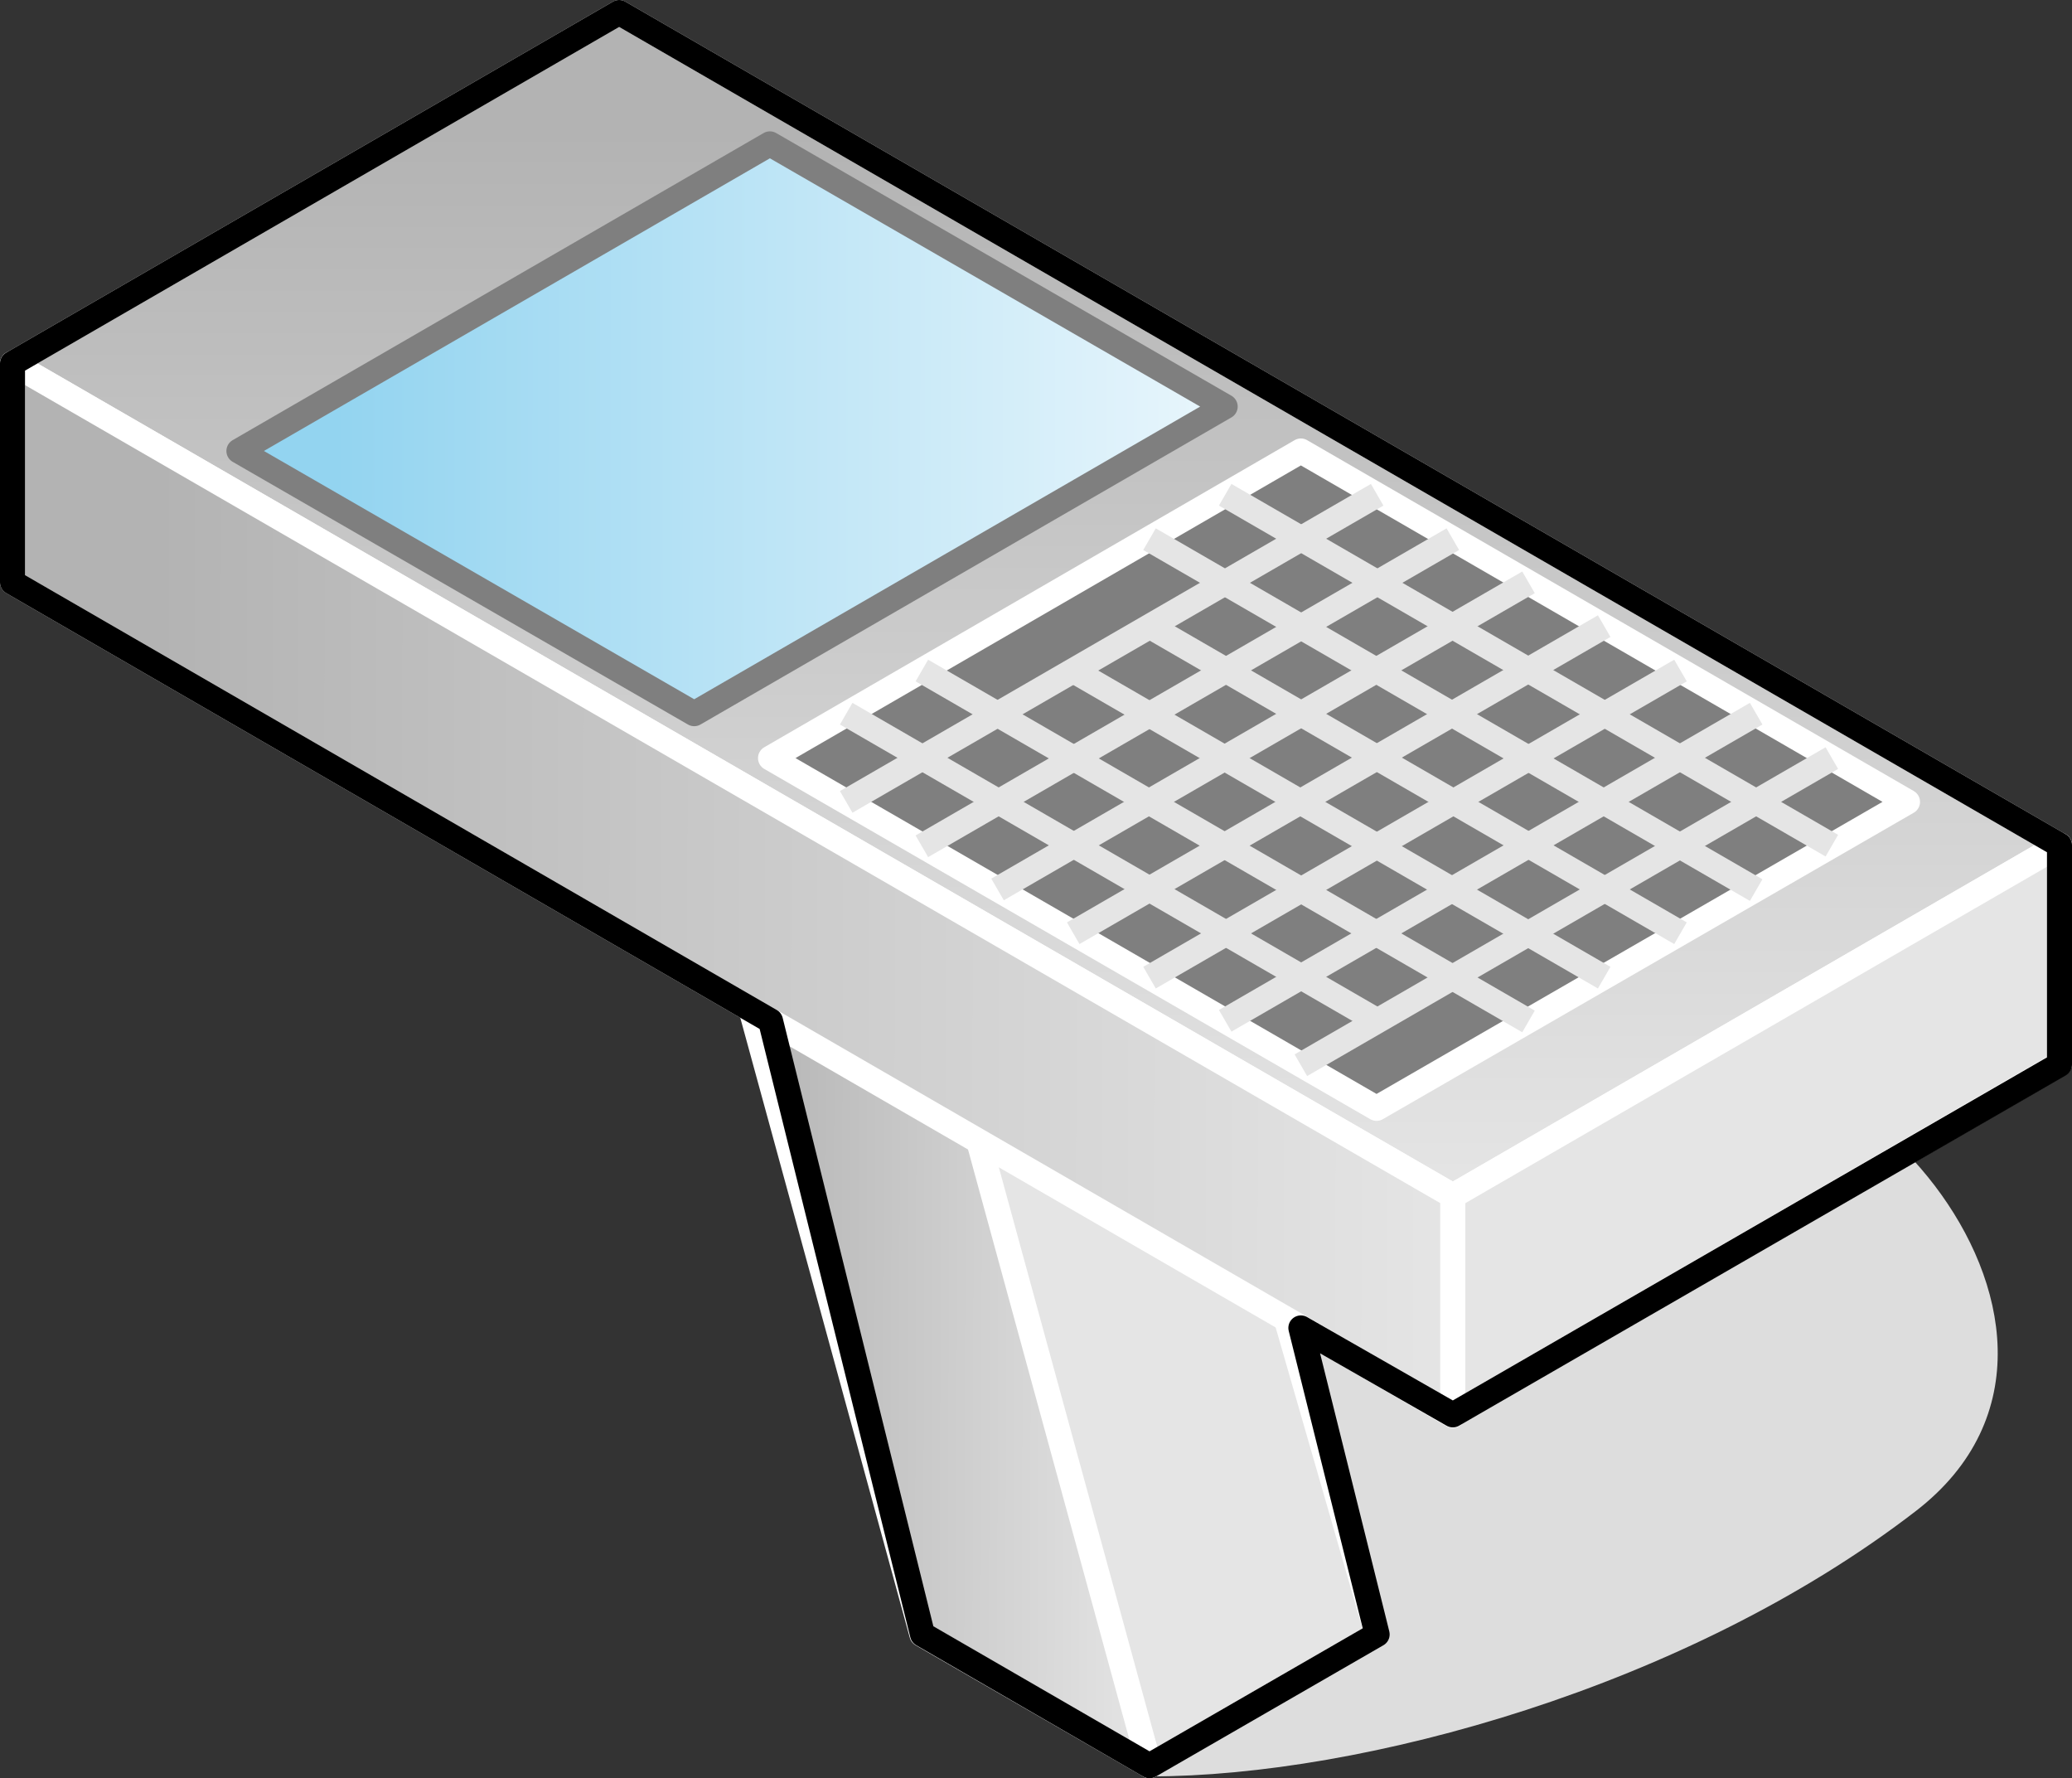 <?xml version="1.0" encoding="UTF-8"?>

<svg version="1.2" baseProfile="tiny" width="33.13mm" height="28.43mm" viewBox="4354 9086 3313 2843" preserveAspectRatio="xMidYMid" fill-rule="evenodd" stroke-width="28.222" stroke-linejoin="round" xmlns="http://www.w3.org/2000/svg" xmlns:xlink="http://www.w3.org/1999/xlink" xml:space="preserve">
 <rect x="4354" y="9086" width="3313" height="2843" fill="#333333" stroke="none"/>
 <g visibility="visible" id="Slide_1">
  <g id="DrawingGroup_1">
   <g>
    <path fill="rgb(221,221,221)" stroke="none" d="M 6193,11906 C 6527,11906 7043,11765 7405,11486 7767,11207 7235,10663 7043,10855 6851,11047 6073,10365 6193,11906 Z"/>
    <path fill="none" stroke="rgb(221,221,221)" id="Drawing_1_0" stroke-width="40" stroke-linejoin="round" d="M 6193,11906 C 6527,11906 7043,11765 7405,11486 7767,11207 7235,10663 7043,10855 6851,11047 6073,10365 6193,11906 Z"/>
   </g>
   <g id="DrawingGroup_2">
    <g>
     <path fill="rgb(179,179,179)" stroke="none" d="M 6078,11512 L 5707,10227 6071,10017 6502,11512 6078,11512 Z"/>
     <path fill="rgb(180,180,180)" stroke="none" d="M 6502,11512 L 6556,11699 6192,11909 6078,11512 6502,11512 Z M 6072,11493 L 5707,10227 6071,10017 6497,11493 6072,11493 Z"/>
     <path fill="rgb(181,181,181)" stroke="none" d="M 6497,11493 L 6556,11699 6192,11909 6072,11493 6497,11493 Z M 6067,11474 L 5707,10227 6071,10017 6491,11474 6067,11474 Z"/>
     <path fill="rgb(182,182,182)" stroke="none" d="M 6491,11474 L 6556,11699 6192,11909 6067,11474 6491,11474 Z M 6061,11455 L 5707,10227 6071,10017 6486,11455 6061,11455 Z"/>
     <path fill="rgb(183,183,183)" stroke="none" d="M 6486,11455 L 6556,11699 6192,11909 6061,11455 6486,11455 Z M 6056,11436 L 5707,10227 6071,10017 6480,11436 6056,11436 Z"/>
     <path fill="rgb(184,184,184)" stroke="none" d="M 6480,11436 L 6556,11699 6192,11909 6056,11436 6480,11436 Z M 6050,11417 L 5707,10227 6071,10017 6475,11417 6050,11417 Z"/>
     <path fill="rgb(185,185,185)" stroke="none" d="M 6475,11417 L 6556,11699 6192,11909 6050,11417 6475,11417 Z M 6045,11398 L 5707,10227 6071,10017 6469,11398 6045,11398 Z"/>
     <path fill="rgb(186,186,186)" stroke="none" d="M 6469,11398 L 6556,11699 6192,11909 6045,11398 6469,11398 Z M 6039,11379 L 5707,10227 6071,10017 6464,11379 6039,11379 Z"/>
     <path fill="rgb(187,187,187)" stroke="none" d="M 6464,11379 L 6556,11699 6192,11909 6039,11379 6464,11379 Z M 6034,11360 L 5707,10227 6071,10017 6458,11360 6034,11360 Z"/>
     <path fill="rgb(188,188,188)" stroke="none" d="M 6458,11360 L 6556,11699 6192,11909 6034,11360 6458,11360 Z M 6028,11341 L 5707,10227 6071,10017 6453,11341 6028,11341 Z"/>
     <path fill="rgb(189,189,189)" stroke="none" d="M 6453,11341 L 6556,11699 6192,11909 6028,11341 6453,11341 Z M 6023,11322 L 5707,10227 6071,10017 6447,11322 6023,11322 Z"/>
     <path fill="rgb(190,190,190)" stroke="none" d="M 6447,11322 L 6556,11699 6192,11909 6023,11322 6447,11322 Z M 6017,11303 L 5707,10227 6071,10017 6442,11303 6017,11303 Z"/>
     <path fill="rgb(191,191,191)" stroke="none" d="M 6442,11303 L 6556,11699 6192,11909 6017,11303 6442,11303 Z M 6012,11284 L 5707,10227 6071,10017 6436,11284 6012,11284 Z"/>
     <path fill="rgb(192,192,192)" stroke="none" d="M 6436,11284 L 6556,11699 6192,11909 6012,11284 6436,11284 Z M 6006,11265 L 5707,10227 6071,10017 6431,11265 6006,11265 Z"/>
     <path fill="rgb(193,193,193)" stroke="none" d="M 6431,11265 L 6556,11699 6192,11909 6006,11265 6431,11265 Z M 6001,11246 L 5707,10227 6071,10017 6425,11246 6001,11246 Z"/>
     <path fill="rgb(194,194,194)" stroke="none" d="M 6425,11246 L 6556,11699 6192,11909 6001,11246 6425,11246 Z M 5995,11227 L 5707,10227 6071,10017 6420,11227 5995,11227 Z"/>
     <path fill="rgb(195,195,195)" stroke="none" d="M 6420,11227 L 6556,11699 6192,11909 5995,11227 6420,11227 Z M 5990,11208 L 5707,10227 6071,10017 6414,11208 5990,11208 Z"/>
     <path fill="rgb(196,196,196)" stroke="none" d="M 6414,11208 L 6556,11699 6192,11909 5990,11208 6414,11208 Z M 5984,11189 L 5707,10227 6071,10017 6409,11189 5984,11189 Z"/>
     <path fill="rgb(197,197,197)" stroke="none" d="M 6409,11189 L 6556,11699 6192,11909 5984,11189 6409,11189 Z M 5979,11170 L 5707,10227 6071,10017 6403,11170 5979,11170 Z"/>
     <path fill="rgb(198,198,198)" stroke="none" d="M 6403,11170 L 6556,11699 6192,11909 5979,11170 6403,11170 Z M 5973,11151 L 5707,10227 6071,10017 6398,11151 5973,11151 Z"/>
     <path fill="rgb(199,199,199)" stroke="none" d="M 6398,11151 L 6556,11699 6192,11909 5973,11151 6398,11151 Z M 6076,10034 L 6393,11133 5968,11133 5707,10227 6042,10034 6076,10034 Z"/>
     <path fill="rgb(200,200,200)" stroke="none" d="M 6393,11133 L 6556,11699 6192,11909 5968,11133 6393,11133 Z M 6042,10034 L 6071,10017 6076,10034 6042,10034 Z M 6081,10053 L 6387,11114 5963,11114 5707,10227 6009,10053 6081,10053 Z"/>
     <path fill="rgb(201,201,201)" stroke="none" d="M 6387,11114 L 6556,11699 6192,11909 5963,11114 6387,11114 Z M 6009,10053 L 6071,10017 6081,10053 6009,10053 Z M 6087,10072 L 6382,11095 5957,11095 5707,10227 5976,10072 6087,10072 Z"/>
     <path fill="rgb(202,202,202)" stroke="none" d="M 6382,11095 L 6556,11699 6192,11909 5957,11095 6382,11095 Z M 5976,10072 L 6071,10017 6087,10072 5976,10072 Z M 6092,10091 L 6376,11076 5952,11076 5707,10227 5943,10091 6092,10091 Z"/>
     <path fill="rgb(203,203,203)" stroke="none" d="M 6376,11076 L 6556,11699 6192,11909 5952,11076 6376,11076 Z M 5943,10091 L 6071,10017 6092,10091 5943,10091 Z M 6098,10110 L 6371,11057 5946,11057 5707,10227 5910,10110 6098,10110 Z"/>
     <path fill="rgb(204,204,204)" stroke="none" d="M 6371,11057 L 6556,11699 6192,11909 5946,11057 6371,11057 Z M 5910,10110 L 6071,10017 6098,10110 5910,10110 Z M 6103,10129 L 6365,11038 5941,11038 5707,10227 5877,10129 6103,10129 Z"/>
     <path fill="rgb(205,205,205)" stroke="none" d="M 6365,11038 L 6556,11699 6192,11909 5941,11038 6365,11038 Z M 5877,10129 L 6071,10017 6103,10129 5877,10129 Z M 6109,10148 L 6360,11019 5935,11019 5707,10227 5844,10148 6109,10148 Z"/>
     <path fill="rgb(206,206,206)" stroke="none" d="M 6360,11019 L 6556,11699 6192,11909 5935,11019 6360,11019 Z M 5844,10148 L 6071,10017 6109,10148 5844,10148 Z M 6114,10167 L 6354,11000 5930,11000 5707,10227 5811,10167 6114,10167 Z"/>
     <path fill="rgb(207,207,207)" stroke="none" d="M 6354,11000 L 6556,11699 6192,11909 5930,11000 6354,11000 Z M 5811,10167 L 6071,10017 6114,10167 5811,10167 Z M 6120,10186 L 6349,10981 5924,10981 5707,10227 5778,10186 6120,10186 Z"/>
     <path fill="rgb(208,208,208)" stroke="none" d="M 6349,10981 L 6556,11699 6192,11909 5924,10981 6349,10981 Z M 5778,10186 L 6071,10017 6120,10186 5778,10186 Z M 6125,10205 L 6339,10946 6339,10962 5919,10962 5707,10227 5745,10205 6125,10205 Z"/>
     <path fill="rgb(209,209,209)" stroke="none" d="M 6339,10962 L 6339,10946 6556,11699 6192,11909 5919,10962 6339,10962 Z M 5745,10205 L 6071,10017 6125,10205 5745,10205 Z M 6131,10224 L 6320,10881 6320,10943 5913,10943 5707,10227 5712,10224 6131,10224 Z"/>
     <path fill="rgb(210,210,210)" stroke="none" d="M 6320,10943 L 6320,10881 6556,11699 6192,11909 5913,10943 6320,10943 Z M 5712,10224 L 6071,10017 6131,10224 5712,10224 Z M 6136,10243 L 6301,10815 6301,10924 5908,10924 5712,10243 6136,10243 Z"/>
     <path fill="rgb(211,211,211)" stroke="none" d="M 6301,10924 L 6301,10815 6556,11699 6192,11909 5908,10924 6301,10924 Z M 5712,10243 L 5707,10227 6071,10017 6136,10243 5712,10243 Z M 6142,10262 L 6282,10749 6282,10905 5902,10905 5717,10262 6142,10262 Z"/>
     <path fill="rgb(212,212,212)" stroke="none" d="M 6282,10905 L 6282,10749 6556,11699 6192,11909 5902,10905 6282,10905 Z M 5717,10262 L 5707,10227 6071,10017 6142,10262 5717,10262 Z M 6147,10281 L 6263,10683 6263,10886 5897,10886 5723,10281 6147,10281 Z"/>
     <path fill="rgb(213,213,213)" stroke="none" d="M 6263,10886 L 6263,10683 6556,11699 6192,11909 5897,10886 6263,10886 Z M 5723,10281 L 5707,10227 6071,10017 6147,10281 5723,10281 Z M 6153,10300 L 6244,10617 6244,10867 5892,10867 5728,10300 6153,10300 Z"/>
     <path fill="rgb(214,214,214)" stroke="none" d="M 6244,10867 L 6244,10617 6556,11699 6192,11909 5892,10867 6244,10867 Z M 5728,10300 L 5707,10227 6071,10017 6153,10300 5728,10300 Z M 6158,10319 L 6225,10551 6225,10848 5886,10848 5734,10319 6158,10319 Z"/>
     <path fill="rgb(215,215,215)" stroke="none" d="M 6225,10848 L 6225,10551 6556,11699 6192,11909 5886,10848 6225,10848 Z M 5734,10319 L 5707,10227 6071,10017 6158,10319 5734,10319 Z M 6164,10338 L 6206,10485 6206,10829 5881,10829 5739,10338 6164,10338 Z"/>
     <path fill="rgb(216,216,216)" stroke="none" d="M 6206,10829 L 6206,10485 6556,11699 6192,11909 5881,10829 6206,10829 Z M 5739,10338 L 5707,10227 6071,10017 6164,10338 5739,10338 Z M 6169,10357 L 6187,10419 6187,10810 5875,10810 5744,10357 6169,10357 Z"/>
     <path fill="rgb(217,217,217)" stroke="none" d="M 6187,10810 L 6187,10419 6556,11699 6192,11909 5875,10810 6187,10810 Z M 5744,10357 L 5707,10227 6071,10017 6169,10357 5744,10357 Z M 5753,10376 L 6168,10376 6168,10791 5870,10791 5753,10387 5753,10376 Z"/>
     <path fill="rgb(218,218,218)" stroke="none" d="M 5753,10376 L 5753,10387 5707,10227 6071,10017 6556,11699 6192,11909 5870,10791 6168,10791 6168,10376 5753,10376 Z M 5772,10394 L 6149,10394 6149,10772 5864,10772 5772,10452 5772,10394 Z"/>
     <path fill="rgb(219,219,219)" stroke="none" d="M 5772,10394 L 5772,10452 5707,10227 6071,10017 6556,11699 6192,11909 5864,10772 6149,10772 6149,10394 5772,10394 Z M 5790,10413 L 6131,10413 6131,10754 5859,10754 5790,10515 5790,10413 Z"/>
     <path fill="rgb(220,220,220)" stroke="none" d="M 5790,10413 L 5790,10515 5707,10227 6071,10017 6556,11699 6192,11909 5859,10754 6131,10754 6131,10413 5790,10413 Z M 5809,10432 L 6112,10432 6112,10735 5853,10735 5809,10581 5809,10432 Z"/>
     <path fill="rgb(221,221,221)" stroke="none" d="M 5809,10432 L 5809,10581 5707,10227 6071,10017 6556,11699 6192,11909 5853,10735 6112,10735 6112,10432 5809,10432 Z M 5828,10451 L 6093,10451 6093,10716 5848,10716 5828,10647 5828,10451 Z"/>
     <path fill="rgb(222,222,222)" stroke="none" d="M 5828,10451 L 5828,10647 5707,10227 6071,10017 6556,11699 6192,11909 5848,10716 6093,10716 6093,10451 5828,10451 Z M 5847,10470 L 6074,10470 6074,10697 5847,10697 5847,10470 Z"/>
     <path fill="rgb(223,223,223)" stroke="none" d="M 5847,10470 L 5847,10697 6074,10697 6074,10470 5847,10470 Z M 5866,10489 L 6055,10489 6055,10678 5866,10678 5866,10489 Z M 6556,11699 L 6192,11909 5707,10227 6071,10017 6556,11699 Z"/>
     <path fill="rgb(224,224,224)" stroke="none" d="M 5866,10489 L 5866,10678 6055,10678 6055,10489 5866,10489 Z M 5885,10508 L 6036,10508 6036,10659 5885,10659 5885,10508 Z M 6556,11699 L 6192,11909 5707,10227 6071,10017 6556,11699 Z"/>
     <path fill="rgb(225,225,225)" stroke="none" d="M 5885,10508 L 5885,10659 6036,10659 6036,10508 5885,10508 Z M 5904,10527 L 6017,10527 6017,10640 5904,10640 5904,10527 Z M 6556,11699 L 6192,11909 5707,10227 6071,10017 6556,11699 Z"/>
     <path fill="rgb(226,226,226)" stroke="none" d="M 5904,10527 L 5904,10640 6017,10640 6017,10527 5904,10527 Z M 5923,10546 L 5998,10546 5998,10621 5923,10621 5923,10546 Z M 6556,11699 L 6192,11909 5707,10227 6071,10017 6556,11699 Z"/>
     <path fill="rgb(227,227,227)" stroke="none" d="M 5923,10546 L 5923,10621 5998,10621 5998,10546 5923,10546 Z M 5942,10565 L 5979,10565 5979,10602 5942,10602 5942,10565 Z M 6556,11699 L 6192,11909 5707,10227 6071,10017 6556,11699 Z"/>
     <path fill="rgb(229,229,229)" stroke="none" d="M 5942,10565 L 5942,10602 5979,10602 5979,10565 5942,10565 Z M 6556,11699 L 6192,11909 5707,10227 6071,10017 6556,11699 Z"/>
     <path fill="none" stroke="rgb(255,255,255)" id="Drawing_2_0" stroke-width="40" stroke-linejoin="round" d="M 6556,11699 L 6071,10017 5707,10227 6192,11909 6556,11699 Z"/>
    </g>
    <g>
     <defs>
      <linearGradient id="Gradient_298" gradientUnits="userSpaceOnUse" x1="5463" y1="11137" x2="6193" y2="11139">
       <stop offset="0.1" stop-color="rgb(179,179,179)"/>
       <stop offset="1" stop-color="rgb(229,229,229)"/>
      </linearGradient>
     </defs>
     <path fill="url(#Gradient_298)" stroke="rgb(255,255,255)" id="Drawing_3_0" stroke-width="40" stroke-linejoin="round" d="M 6192,11909 L 5828,10578 5464,10368 5828,11699 6192,11909 Z"/>
    </g>
    <g>
     <defs>
      <linearGradient id="Gradient_299" gradientUnits="userSpaceOnUse" x1="6010" y1="9106" x2="6010" y2="10998">
       <stop offset="0.1" stop-color="rgb(179,179,179)"/>
       <stop offset="1" stop-color="rgb(229,229,229)"/>
      </linearGradient>
     </defs>
     <path fill="url(#Gradient_299)" stroke="rgb(255,255,255)" id="Drawing_4_0" stroke-width="40" stroke-linejoin="round" d="M 6677,10998 L 7647,10437 5344,9106 4374,9667 6677,10998 Z"/>
    </g>
    <g>
     <path fill="rgb(127,127,127)" stroke="none" d="M 7404,10368 L 6434,9807 5586,10298 6555,10858 7404,10368 Z"/>
     <path fill="none" stroke="rgb(255,255,255)" id="Drawing_5_0" stroke-width="40" stroke-linejoin="round" d="M 7404,10368 L 6434,9807 5586,10298 6555,10858 7404,10368 Z"/>
    </g>
    <g>
     <defs>
      <linearGradient id="Gradient_300" gradientUnits="userSpaceOnUse" x1="4734" y1="9770" x2="6313" y2="9772">
       <stop offset="0.1" stop-color="rgb(147,212,240)"/>
       <stop offset="1" stop-color="rgb(233,246,252)"/>
      </linearGradient>
     </defs>
     <path fill="url(#Gradient_300)" stroke="rgb(127,127,127)" id="Drawing_6_0" stroke-width="40" stroke-linejoin="round" d="M 6313,9736 L 5585,9316 4736,9807 5464,10227 6313,9736 Z"/>
    </g>
    <g>
     <defs>
      <linearGradient id="Gradient_301" gradientUnits="userSpaceOnUse" x1="4372" y1="10506" x2="6677" y2="10510">
       <stop offset="0.1" stop-color="rgb(179,179,179)"/>
       <stop offset="1" stop-color="rgb(229,229,229)"/>
      </linearGradient>
     </defs>
     <path fill="url(#Gradient_301)" stroke="rgb(255,255,255)" id="Drawing_7_0" stroke-width="40" stroke-linejoin="round" d="M 6677,11349 L 6677,10998 4374,9667 4374,10017 6677,11349 Z"/>
    </g>
    <g>
     <path fill="none" stroke="rgb(229,229,229)" id="Drawing_8_0" stroke-width="40" stroke-linejoin="round" d="M 6677,9948 L 5828,10439"/>
    </g>
    <g>
     <path fill="none" stroke="rgb(229,229,229)" id="Drawing_9_0" stroke-width="40" stroke-linejoin="round" d="M 6556,10718 L 5707,10227"/>
    </g>
    <g>
     <path fill="none" stroke="rgb(229,229,229)" id="Drawing_10_0" stroke-width="40" stroke-linejoin="round" d="M 7283,10438 L 6313,9877"/>
    </g>
    <g>
     <path fill="none" stroke="rgb(229,229,229)" id="Drawing_11_0" stroke-width="40" stroke-linejoin="round" d="M 7162,10509 L 6192,9948"/>
    </g>
    <g>
     <path fill="none" stroke="rgb(229,229,229)" id="Drawing_12_0" stroke-width="40" stroke-linejoin="round" d="M 7041,10578 L 6192,10087"/>
    </g>
    <g>
     <path fill="rgb(179,179,179)" stroke="none" d="M 7442,10906 L 6959,11185 6677,11185 6677,10998 7442,10556 7442,10906 Z"/>
     <path fill="rgb(180,180,180)" stroke="none" d="M 6959,11185 L 6677,11348 6677,11185 6959,11185 Z M 7442,10556 L 7647,10437 7647,10787 7442,10906 7442,10556 Z M 7432,10911 L 6976,11175 6677,11175 6677,10998 7432,10561 7432,10911 Z"/>
     <path fill="rgb(181,181,181)" stroke="none" d="M 6976,11175 L 6677,11348 6677,11175 6976,11175 Z M 7432,10561 L 7647,10437 7647,10787 7432,10911 7432,10561 Z M 7422,10917 L 6993,11165 6677,11165 6677,10998 7422,10567 7422,10917 Z"/>
     <path fill="rgb(182,182,182)" stroke="none" d="M 6993,11165 L 6677,11348 6677,11165 6993,11165 Z M 7422,10567 L 7647,10437 7647,10787 7422,10917 7422,10567 Z M 7412,10923 L 7011,11155 6677,11155 6677,10998 7412,10573 7412,10923 Z"/>
     <path fill="rgb(183,183,183)" stroke="none" d="M 7011,11155 L 6677,11348 6677,11155 7011,11155 Z M 7412,10573 L 7647,10437 7647,10787 7412,10923 7412,10573 Z M 7402,10929 L 7028,11145 6677,11145 6677,10998 7402,10579 7402,10929 Z"/>
     <path fill="rgb(184,184,184)" stroke="none" d="M 7028,11145 L 6677,11348 6677,11145 7028,11145 Z M 7402,10579 L 7647,10437 7647,10787 7402,10929 7402,10579 Z M 7392,10934 L 7045,11135 6677,11135 6677,10998 7392,10584 7392,10934 Z"/>
     <path fill="rgb(185,185,185)" stroke="none" d="M 7045,11135 L 6677,11348 6677,11135 7045,11135 Z M 7392,10584 L 7647,10437 7647,10787 7392,10934 7392,10584 Z M 7382,10940 L 7063,11125 6677,11125 6677,10998 7382,10590 7382,10940 Z"/>
     <path fill="rgb(186,186,186)" stroke="none" d="M 7063,11125 L 6677,11348 6677,11125 7063,11125 Z M 7382,10590 L 7647,10437 7647,10787 7382,10940 7382,10590 Z M 7371,10947 L 7082,11114 6677,11114 6677,10998 7371,10597 7371,10947 Z"/>
     <path fill="rgb(187,187,187)" stroke="none" d="M 7082,11114 L 6677,11348 6677,11114 7082,11114 Z M 7371,10597 L 7647,10437 7647,10787 7371,10947 7371,10597 Z M 7361,10952 L 7099,11104 6677,11104 6677,10998 7361,10602 7361,10952 Z"/>
     <path fill="rgb(188,188,188)" stroke="none" d="M 7099,11104 L 6677,11348 6677,11104 7099,11104 Z M 7361,10602 L 7647,10437 7647,10787 7361,10952 7361,10602 Z M 7351,10958 L 7116,11094 6677,11094 6677,10998 7351,10608 7351,10958 Z"/>
     <path fill="rgb(189,189,189)" stroke="none" d="M 7116,11094 L 6677,11348 6677,11094 7116,11094 Z M 7351,10608 L 7647,10437 7647,10787 7351,10958 7351,10608 Z M 7341,10964 L 7133,11084 6677,11084 6677,10998 7341,10614 7341,10964 Z"/>
     <path fill="rgb(190,190,190)" stroke="none" d="M 7133,11084 L 6677,11348 6677,11084 7133,11084 Z M 7341,10614 L 7647,10437 7647,10787 7341,10964 7341,10614 Z M 7331,10970 L 7151,11074 6677,11074 6677,10998 7331,10620 7331,10970 Z"/>
     <path fill="rgb(191,191,191)" stroke="none" d="M 7151,11074 L 6677,11348 6677,11074 7151,11074 Z M 7331,10620 L 7647,10437 7647,10787 7331,10970 7331,10620 Z M 7321,10976 L 7168,11064 6677,11064 6677,10998 7321,10626 7321,10976 Z"/>
     <path fill="rgb(192,192,192)" stroke="none" d="M 7168,11064 L 6677,11348 6677,11064 7168,11064 Z M 7321,10626 L 7647,10437 7647,10787 7321,10976 7321,10626 Z M 7311,10981 L 7185,11054 6677,11054 6677,10998 7311,10631 7311,10981 Z"/>
     <path fill="rgb(193,193,193)" stroke="none" d="M 7185,11054 L 6677,11348 6677,11054 7185,11054 Z M 7311,10631 L 7647,10437 7647,10787 7311,10981 7311,10631 Z M 7300,10988 L 7204,11043 6677,11043 6677,10998 7300,10638 7300,10988 Z"/>
     <path fill="rgb(194,194,194)" stroke="none" d="M 7204,11043 L 6677,11348 6677,11043 7204,11043 Z M 7300,10638 L 7647,10437 7647,10787 7300,10988 7300,10638 Z M 7290,10993 L 7222,11033 6677,11033 6677,10998 7290,10643 7290,10993 Z"/>
     <path fill="rgb(195,195,195)" stroke="none" d="M 7222,11033 L 6677,11348 6677,11033 7222,11033 Z M 7290,10643 L 7647,10437 7647,10787 7290,10993 7290,10643 Z M 7280,10999 L 7239,11023 6677,11023 6677,10998 7280,10649 7280,10999 Z"/>
     <path fill="rgb(196,196,196)" stroke="none" d="M 7239,11023 L 6677,11348 6677,11023 7239,11023 Z M 7280,10649 L 7647,10437 7647,10787 7280,10999 7280,10649 Z M 7270,11005 L 7256,11013 6677,11013 6677,10998 7270,10655 7270,11005 Z"/>
     <path fill="rgb(197,197,197)" stroke="none" d="M 7256,11013 L 6677,11348 6677,11013 7256,11013 Z M 7270,10655 L 7647,10437 7647,10787 7270,11005 7270,10655 Z M 7260,11003 L 6677,11003 6677,10998 7260,10661 7260,11003 Z"/>
     <path fill="rgb(198,198,198)" stroke="none" d="M 7260,11003 L 7260,10661 7647,10437 7647,10787 6677,11348 6677,11003 7260,11003 Z M 7250,10993 L 6686,10993 7250,10667 7250,10993 Z"/>
     <path fill="rgb(199,199,199)" stroke="none" d="M 7250,10993 L 7250,10667 7647,10437 7647,10787 6677,11348 6677,10998 6686,10993 7250,10993 Z M 7240,10983 L 6703,10983 7240,10672 7240,10983 Z"/>
     <path fill="rgb(200,200,200)" stroke="none" d="M 7240,10983 L 7240,10672 7647,10437 7647,10787 6677,11348 6677,10998 6703,10983 7240,10983 Z M 7230,10973 L 6720,10973 7230,10678 7230,10973 Z"/>
     <path fill="rgb(201,201,201)" stroke="none" d="M 7230,10973 L 7230,10678 7647,10437 7647,10787 6677,11348 6677,10998 6720,10973 7230,10973 Z M 7219,10962 L 6739,10962 7219,10685 7219,10962 Z"/>
     <path fill="rgb(202,202,202)" stroke="none" d="M 7219,10962 L 7219,10685 7647,10437 7647,10787 6677,11348 6677,10998 6739,10962 7219,10962 Z M 7209,10952 L 6757,10952 7209,10690 7209,10952 Z"/>
     <path fill="rgb(204,204,204)" stroke="none" d="M 7209,10952 L 7209,10690 7647,10437 7647,10787 6677,11348 6677,10998 6757,10952 7209,10952 Z M 7199,10942 L 6774,10942 7199,10696 7199,10942 Z"/>
     <path fill="rgb(205,205,205)" stroke="none" d="M 7199,10942 L 7199,10696 7647,10437 7647,10787 6677,11348 6677,10998 6774,10942 7199,10942 Z M 7189,10932 L 6791,10932 7189,10702 7189,10932 Z"/>
     <path fill="rgb(206,206,206)" stroke="none" d="M 7189,10932 L 7189,10702 7647,10437 7647,10787 6677,11348 6677,10998 6791,10932 7189,10932 Z M 7179,10922 L 6808,10922 7179,10708 7179,10922 Z"/>
     <path fill="rgb(207,207,207)" stroke="none" d="M 7179,10922 L 7179,10708 7647,10437 7647,10787 6677,11348 6677,10998 6808,10922 7179,10922 Z M 7169,10912 L 6826,10912 7169,10713 7169,10912 Z"/>
     <path fill="rgb(208,208,208)" stroke="none" d="M 7169,10912 L 7169,10713 7647,10437 7647,10787 6677,11348 6677,10998 6826,10912 7169,10912 Z M 7159,10902 L 6843,10902 7159,10719 7159,10902 Z"/>
     <path fill="rgb(209,209,209)" stroke="none" d="M 7159,10902 L 7159,10719 7647,10437 7647,10787 6677,11348 6677,10998 6843,10902 7159,10902 Z M 7148,10891 L 6862,10891 7148,10726 7148,10891 Z"/>
     <path fill="rgb(210,210,210)" stroke="none" d="M 7148,10891 L 7148,10726 7647,10437 7647,10787 6677,11348 6677,10998 6862,10891 7148,10891 Z M 7138,10881 L 6879,10881 7138,10731 7138,10881 Z"/>
     <path fill="rgb(211,211,211)" stroke="none" d="M 7138,10881 L 7138,10731 7647,10437 7647,10787 6677,11348 6677,10998 6879,10881 7138,10881 Z M 7128,10871 L 6897,10871 7128,10737 7128,10871 Z"/>
     <path fill="rgb(212,212,212)" stroke="none" d="M 7128,10871 L 7128,10737 7647,10437 7647,10787 6677,11348 6677,10998 6897,10871 7128,10871 Z M 7118,10861 L 6914,10861 7118,10743 7118,10861 Z"/>
     <path fill="rgb(213,213,213)" stroke="none" d="M 7118,10861 L 7118,10743 7647,10437 7647,10787 6677,11348 6677,10998 6914,10861 7118,10861 Z M 7108,10851 L 6931,10851 7108,10749 7108,10851 Z"/>
     <path fill="rgb(214,214,214)" stroke="none" d="M 7108,10851 L 7108,10749 7647,10437 7647,10787 6677,11348 6677,10998 6931,10851 7108,10851 Z M 7098,10841 L 6948,10841 7098,10755 7098,10841 Z"/>
     <path fill="rgb(215,215,215)" stroke="none" d="M 7098,10841 L 7098,10755 7647,10437 7647,10787 6677,11348 6677,10998 6948,10841 7098,10841 Z M 7088,10831 L 6966,10831 7088,10760 7088,10831 Z"/>
     <path fill="rgb(216,216,216)" stroke="none" d="M 7088,10831 L 7088,10760 7647,10437 7647,10787 6677,11348 6677,10998 6966,10831 7088,10831 Z M 7077,10820 L 6985,10820 7077,10767 7077,10820 Z"/>
     <path fill="rgb(217,217,217)" stroke="none" d="M 7077,10820 L 7077,10767 7647,10437 7647,10787 6677,11348 6677,10998 6985,10820 7077,10820 Z M 7067,10810 L 7002,10810 7067,10772 7067,10810 Z"/>
     <path fill="rgb(218,218,218)" stroke="none" d="M 7067,10810 L 7067,10772 7647,10437 7647,10787 6677,11348 6677,10998 7002,10810 7067,10810 Z M 7057,10800 L 7019,10800 7057,10778 7057,10800 Z"/>
     <path fill="rgb(219,219,219)" stroke="none" d="M 7057,10800 L 7057,10778 7647,10437 7647,10787 6677,11348 6677,10998 7019,10800 7057,10800 Z M 7047,10790 L 7037,10790 7047,10784 7047,10790 Z"/>
     <path fill="rgb(220,220,220)" stroke="none" d="M 7047,10790 L 7047,10784 7647,10437 7647,10787 6677,11348 6677,10998 7037,10790 7047,10790 Z"/>
     <path fill="rgb(221,221,221)" stroke="none" d="M 7647,10787 L 6677,11348 6677,10998 7647,10437 7647,10787 Z"/>
     <path fill="rgb(222,222,222)" stroke="none" d="M 7647,10787 L 6677,11348 6677,10998 7647,10437 7647,10787 Z"/>
     <path fill="rgb(223,223,223)" stroke="none" d="M 7647,10787 L 6677,11348 6677,10998 7647,10437 7647,10787 Z"/>
     <path fill="rgb(224,224,224)" stroke="none" d="M 7647,10787 L 6677,11348 6677,10998 7647,10437 7647,10787 Z"/>
     <path fill="rgb(225,225,225)" stroke="none" d="M 7647,10787 L 6677,11348 6677,10998 7647,10437 7647,10787 Z"/>
     <path fill="rgb(226,226,226)" stroke="none" d="M 7647,10787 L 6677,11348 6677,10998 7647,10437 7647,10787 Z"/>
     <path fill="rgb(229,229,229)" stroke="none" d="M 7647,10787 L 6677,11348 6677,10998 7647,10437 7647,10787 Z"/>
     <path fill="none" stroke="rgb(255,255,255)" id="Drawing_13_0" stroke-width="40" stroke-linejoin="round" d="M 7647,10787 L 7647,10437 6677,10998 6677,11348 7647,10787 Z"/>
    </g>
    <g>
     <path fill="none" stroke="rgb(0,0,0)" id="Drawing_14_0" stroke-width="40" stroke-linejoin="round" d="M 7647,10437 L 5344,9106 4374,9667 4374,10017 5586,10718 5829,11699 6192,11909 6556,11699 6434,11209 6677,11348 7647,10788 7647,10437 Z"/>
    </g>
    <g>
     <path fill="none" stroke="rgb(229,229,229)" id="Drawing_15_0" stroke-width="40" stroke-linejoin="round" d="M 6798,10719 L 5828,10158"/>
    </g>
    <g>
     <path fill="none" stroke="rgb(229,229,229)" id="Drawing_16_0" stroke-width="40" stroke-linejoin="round" d="M 6919,10649 L 6070,10158"/>
    </g>
    <g>
     <path fill="none" stroke="rgb(229,229,229)" id="Drawing_17_0" stroke-width="40" stroke-linejoin="round" d="M 6556,9877 L 5707,10368"/>
    </g>
    <g>
     <path fill="none" stroke="rgb(229,229,229)" id="Drawing_18_0" stroke-width="40" stroke-linejoin="round" d="M 6798,10017 L 5949,10508"/>
    </g>
    <g>
     <path fill="none" stroke="rgb(229,229,229)" id="Drawing_19_0" stroke-width="40" stroke-linejoin="round" d="M 6919,10087 L 6070,10578"/>
    </g>
    <g>
     <path fill="none" stroke="rgb(229,229,229)" id="Drawing_20_0" stroke-width="40" stroke-linejoin="round" d="M 7041,10158 L 6192,10649"/>
    </g>
    <g>
     <path fill="none" stroke="rgb(229,229,229)" id="Drawing_21_0" stroke-width="40" stroke-linejoin="round" d="M 7283,10298 L 6434,10789"/>
    </g>
    <g>
     <path fill="none" stroke="rgb(229,229,229)" id="Drawing_22_0" stroke-width="40" stroke-linejoin="round" d="M 7162,10227 L 6313,10718"/>
    </g>
   </g>
  </g>
 </g>
</svg>